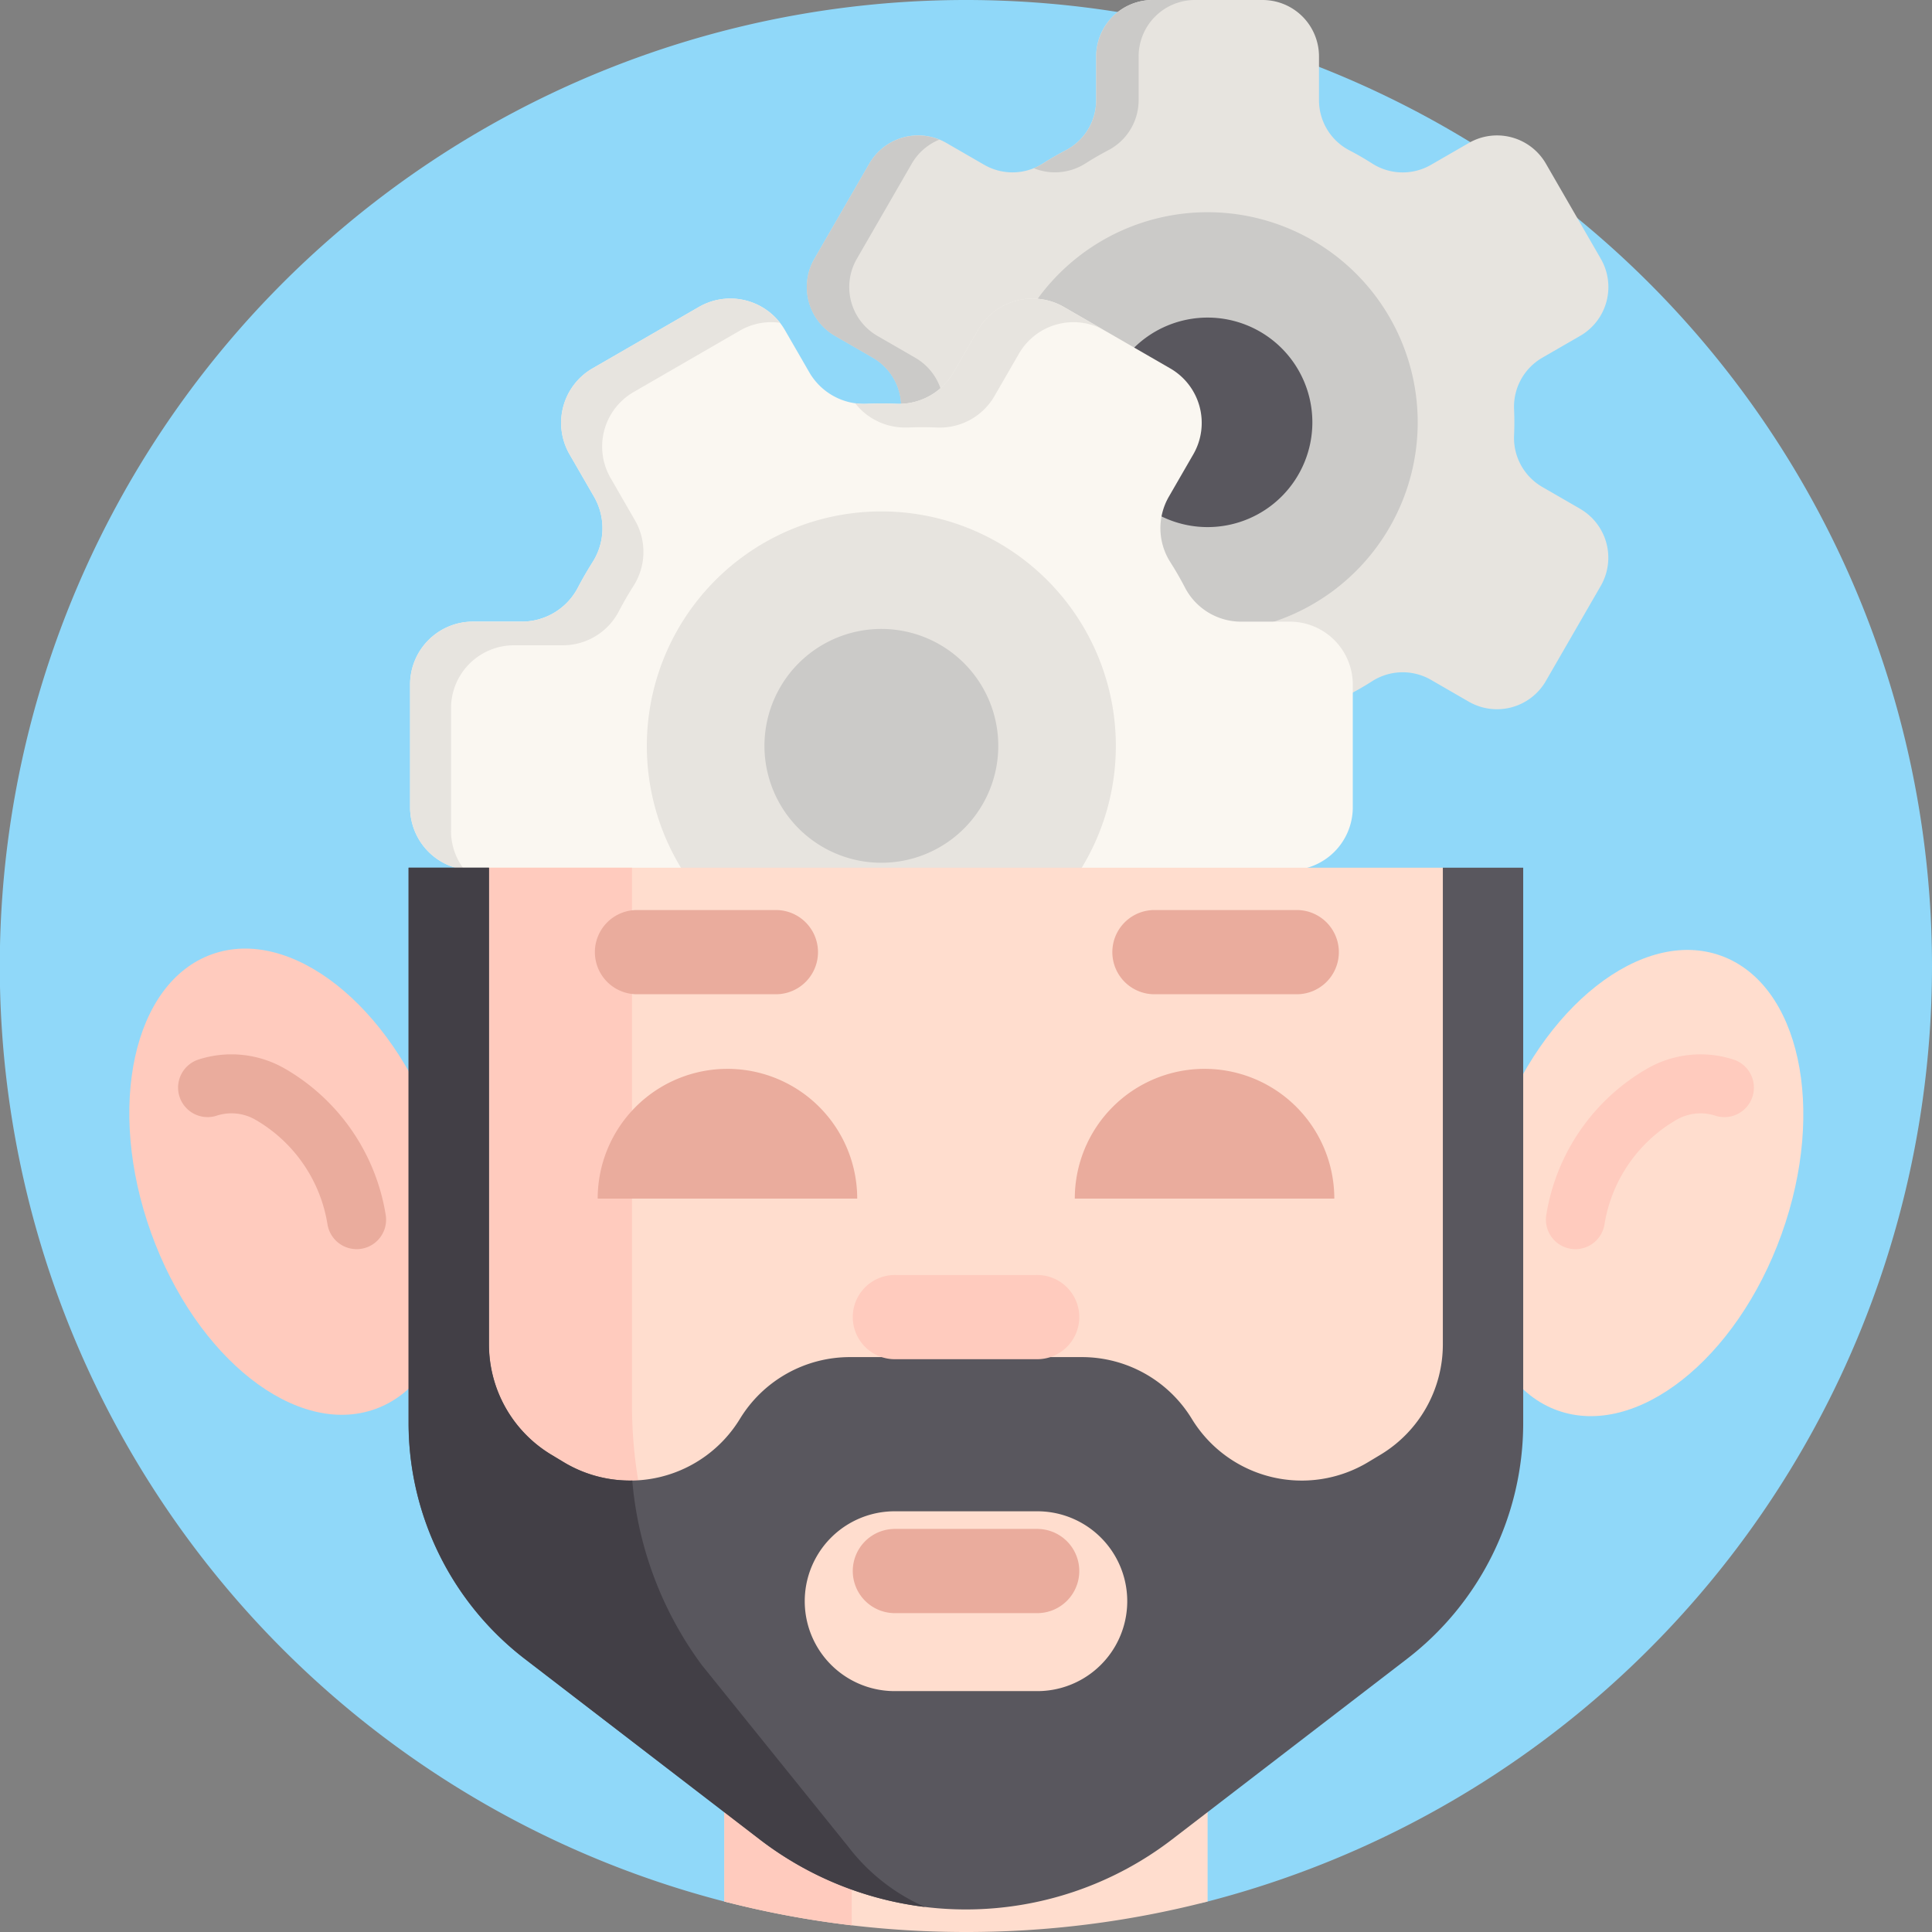 <svg xmlns="http://www.w3.org/2000/svg" width="113" height="113" viewBox="0 0 113 113"><rect x="0" y="0" width="113" height="113" fill="#808080" stroke="none"/><g transform="translate(-180 -7187)"><g transform="translate(180 7187)"><path d="M113,56.5a56.524,56.524,0,0,1-42.368,54.718c-4.517,1.163-9.252-5.692-14.132-5.692s-9.615,6.855-14.132,5.692A56.506,56.506,0,1,1,113,56.5Z" fill="#90d8f9"/><g transform="translate(47.188 0)"><path d="M259.047,29.762l-2.225-1.284a3.31,3.31,0,0,1-1.645-3.012q.017-.38.017-.764t-.017-.764a3.31,3.31,0,0,1,1.645-3.012l2.225-1.284a3.3,3.3,0,0,0,1.207-4.5l-3.217-5.573a3.3,3.3,0,0,0-4.505-1.207l-2.224,1.284a3.312,3.312,0,0,1-3.434-.085q-.644-.412-1.325-.766a3.306,3.306,0,0,1-1.782-2.929V3.3a3.3,3.3,0,0,0-3.3-3.3h-6.433a3.3,3.3,0,0,0-3.3,3.3V5.863a3.307,3.307,0,0,1-1.782,2.929q-.68.355-1.325.766a3.312,3.312,0,0,1-3.434.085l-2.223-1.284a3.3,3.3,0,0,0-4.5,1.207l-3.217,5.573a3.3,3.3,0,0,0,1.207,4.5l2.225,1.284a3.31,3.31,0,0,1,1.645,3.012q-.017.38-.017.764t.017.764a3.31,3.31,0,0,1-1.645,3.012l-2.225,1.284a3.3,3.3,0,0,0-1.207,4.5l3.217,5.573a3.3,3.3,0,0,0,4.5,1.207l2.224-1.284a3.312,3.312,0,0,1,3.434.085q.644.412,1.325.767a3.306,3.306,0,0,1,1.782,2.929v2.566a3.3,3.3,0,0,0,3.3,3.3h6.433a3.3,3.3,0,0,0,3.3-3.3V43.54a3.307,3.307,0,0,1,1.782-2.929q.68-.355,1.325-.767a3.312,3.312,0,0,1,3.434-.085l2.224,1.284a3.3,3.3,0,0,0,4.5-1.207l3.217-5.573a3.3,3.3,0,0,0-1.207-4.5ZM237.253,33.1a8.4,8.4,0,1,1,8.4-8.4A8.4,8.4,0,0,1,237.253,33.1Z" transform="translate(-213.809 0)" fill="#e7e4df"/><g transform="translate(0)"><path d="M276.973,9.557q.644-.41,1.324-.766a3.306,3.306,0,0,0,1.782-2.928V3.3a3.3,3.3,0,0,1,3.3-3.3H280.9a3.3,3.3,0,0,0-3.3,3.3V5.863a3.306,3.306,0,0,1-1.782,2.928q-.68.355-1.324.766a3.382,3.382,0,0,1-.551.282A3.317,3.317,0,0,0,276.973,9.557Z" transform="translate(-260.67 0)" fill="#cbcac8"/><path d="M219.95,67.79l-3.217-5.572a3.3,3.3,0,0,1,1.207-4.5l2.224-1.284a3.309,3.309,0,0,0,1.644-3.011q-.016-.38-.016-.765t.016-.765a3.309,3.309,0,0,0-1.644-3.011l-2.224-1.284a3.3,3.3,0,0,1-1.207-4.5l3.217-5.572a3.283,3.283,0,0,1,1.616-1.406,3.3,3.3,0,0,0-4.1,1.406l-3.217,5.572a3.3,3.3,0,0,0,1.207,4.5l2.224,1.284a3.309,3.309,0,0,1,1.644,3.011q-.016.38-.016.765t.016.765a3.309,3.309,0,0,1-1.644,3.011l-2.224,1.284a3.3,3.3,0,0,0-1.207,4.5l3.217,5.572a3.3,3.3,0,0,0,4.1,1.406A3.283,3.283,0,0,1,219.95,67.79Z" transform="translate(-213.811 -27.952)" fill="#cbcac8"/><path d="M280.079,184.951v-2.566a3.306,3.306,0,0,0-1.782-2.928q-.68-.355-1.324-.766a3.317,3.317,0,0,0-3.032-.282,3.331,3.331,0,0,1,.551.282q.644.41,1.324.766a3.306,3.306,0,0,1,1.782,2.928v2.566a3.3,3.3,0,0,0,3.3,3.3h2.48A3.3,3.3,0,0,1,280.079,184.951Z" transform="translate(-260.669 -138.846)" fill="#cbcac8"/></g><path d="M276.635,56.24a12.289,12.289,0,1,0,12.289,12.289A12.289,12.289,0,0,0,276.635,56.24Z" transform="translate(-253.192 -43.828)" fill="#cbcac8"/><path d="M298.394,84.161a6.127,6.127,0,1,0,6.127,6.127A6.127,6.127,0,0,0,298.394,84.161Z" transform="translate(-274.951 -65.586)" fill="#59575e"/></g><g transform="translate(23.983 17.463)"><path d="M154.479,122.341l-1.433-2.483a3.694,3.694,0,0,1,.091-3.829q.228-.358.443-.729t.41-.748a3.7,3.7,0,0,1,3.271-1.993h2.867a3.68,3.68,0,0,0,3.68-3.68V101.7a3.682,3.682,0,0,0-3.681-3.68h-2.866a3.7,3.7,0,0,1-3.272-2q-.393-.757-.853-1.48a3.69,3.69,0,0,1-.089-3.825l1.432-2.48a3.68,3.68,0,0,0-1.347-5.027l-6.218-3.59a3.68,3.68,0,0,0-5.027,1.347l-1.432,2.48A3.69,3.69,0,0,1,137.1,85.28q-.855-.036-1.708,0a3.7,3.7,0,0,1-3.367-1.835l-1.433-2.482a3.681,3.681,0,0,0-5.028-1.348l-6.219,3.591A3.68,3.68,0,0,0,118,88.234l1.433,2.483a3.694,3.694,0,0,1-.091,3.829c-.3.476-.592.976-.853,1.478a3.7,3.7,0,0,1-3.271,1.993h-2.867a3.68,3.68,0,0,0-3.68,3.68v7.181a3.681,3.681,0,0,0,3.681,3.68h2.866a3.7,3.7,0,0,1,3.272,2q.393.757.853,1.48a3.69,3.69,0,0,1,.089,3.825L118,122.341a3.68,3.68,0,0,0,1.347,5.027l6.218,3.59a3.68,3.68,0,0,0,5.027-1.347l1.432-2.48a3.69,3.69,0,0,1,3.357-1.836q.855.036,1.708,0a3.7,3.7,0,0,1,3.367,1.835l1.433,2.482a3.681,3.681,0,0,0,5.028,1.348l6.219-3.591a3.68,3.68,0,0,0,1.347-5.027ZM131.552,113.4a9.371,9.371,0,1,1,12.8-3.43A9.372,9.372,0,0,1,131.552,113.4Z" transform="translate(-108.668 -79.123)" fill="#faf7f1"/><g transform="translate(0.001 0)"><path d="M229.7,86.667q.851-.037,1.708,0a3.69,3.69,0,0,0,3.356-1.835l1.432-2.48A3.68,3.68,0,0,1,241.228,81l-2.4-1.384a3.68,3.68,0,0,0-5.027,1.347l-1.432,2.48a3.69,3.69,0,0,1-3.356,1.835q-.855-.036-1.708,0a3.756,3.756,0,0,1-.69-.035,3.7,3.7,0,0,0,3.088,1.42Z" transform="translate(-200.586 -79.125)" fill="#e7e4df"/><path d="M111.069,110.266v-7.18a3.68,3.68,0,0,1,3.68-3.68h2.867a3.693,3.693,0,0,0,3.27-1.993c.262-.5.55-1,.854-1.479a3.693,3.693,0,0,0,.091-3.828L120.4,89.622a3.68,3.68,0,0,1,1.347-5.027L127.963,81a3.665,3.665,0,0,1,2.346-.457,3.68,3.68,0,0,0-4.744-.927l-6.218,3.59A3.68,3.68,0,0,0,118,88.238l1.433,2.483a3.694,3.694,0,0,1-.091,3.829c-.3.478-.592.977-.854,1.479a3.693,3.693,0,0,1-3.27,1.993h-2.867a3.68,3.68,0,0,0-3.68,3.68v7.18a3.68,3.68,0,0,0,3.175,3.645,3.663,3.663,0,0,1-.778-2.261Z" transform="translate(-108.672 -79.127)" fill="#e7e4df"/><path d="M151.591,246.794l1.432-2.48a3.69,3.69,0,0,0-.089-3.825q-.459-.723-.853-1.479a3.7,3.7,0,0,0-2.773-1.964,3.733,3.733,0,0,1,.376.58q.394.756.853,1.479a3.69,3.69,0,0,1,.089,3.825l-1.432,2.48a3.68,3.68,0,0,0,1.347,5.027l2.4,1.384a3.68,3.68,0,0,1-1.347-5.027Z" transform="translate(-139.866 -202.192)" fill="#e7e4df"/></g><path d="M192,137.359a13.716,13.716,0,1,0,5.02,18.736A13.716,13.716,0,0,0,192,137.359Z" transform="translate(-157.576 -123.072)" fill="#e7e4df"/><path d="M212.853,167.6a6.838,6.838,0,1,0,2.5,9.341A6.838,6.838,0,0,0,212.853,167.6Z" transform="translate(-181.865 -147.36)" fill="#cbcac8"/></g><g transform="translate(4.06 50.751)"><path d="M220.233,444.27v13.165a56.493,56.493,0,0,1-14.132,1.783,57.114,57.114,0,0,1-6.683-.391,56.01,56.01,0,0,1-7.449-1.393V444.27Z" transform="translate(-153.662 -396.969)" fill="#ffddce"/><path d="M199.419,444.27v14.558a56.01,56.01,0,0,1-7.449-1.393V444.27Z" transform="translate(-153.662 -396.969)" fill="#ffcbbe"/><g transform="translate(0 2.074)"><ellipse cx="8.851" cy="14.133" rx="8.851" ry="14.133" transform="matrix(0.941, -0.338, 0.338, 0.941, 0, 5.983)" fill="#ffcbbe"/><ellipse cx="14.133" cy="8.851" rx="14.133" ry="8.851" transform="matrix(0.338, -0.941, 0.941, 0.338, 78.706, 26.677)" fill="#ffddce"/></g><path d="M172.547,229.952l3.638,31.422a16.84,16.84,0,0,1-6.576,13.35l-13.283,10.207a19.162,19.162,0,0,1-23.352,0L119.69,274.724a16.84,16.84,0,0,1-6.576-13.35l3.638-31.422Z" transform="translate(-92.21 -229.952)" fill="#ffddce"/><path d="M144.649,288.9a19.143,19.143,0,0,1-11.676-3.968L119.69,274.724a16.84,16.84,0,0,1-6.576-13.35l3.638-31.422h8.362v31.422c0,5.229,1.507,10.162,4.075,13.35l8.228,10.207C139.552,287.576,142.1,288.9,144.649,288.9Z" transform="translate(-92.21 -229.952)" fill="#ffcbbe"/><g transform="translate(6.356 10.916)"><path d="M411.4,290.807a1.727,1.727,0,0,1-1.7-2,12.087,12.087,0,0,1,5.883-8.549,6.262,6.262,0,0,1,5.067-.541A1.725,1.725,0,0,1,419.586,283a2.807,2.807,0,0,0-2.272.242,8.65,8.65,0,0,0-4.21,6.117A1.725,1.725,0,0,1,411.4,290.807Z" transform="translate(-329.676 -279.412)" fill="#ffcbbe"/><path d="M57.636,290.807a1.726,1.726,0,0,1-1.7-1.449,8.649,8.649,0,0,0-4.21-6.117A2.807,2.807,0,0,0,49.454,283a1.725,1.725,0,0,1-1.063-3.283,6.262,6.262,0,0,1,5.067.541,12.088,12.088,0,0,1,5.883,8.549,1.725,1.725,0,0,1-1.427,1.979A1.754,1.754,0,0,1,57.636,290.807Z" transform="translate(-47.197 -279.413)" fill="#eaac9d"/></g><path d="M173.5,229.952V262.43a17.405,17.405,0,0,1-6.8,13.8l-13.729,10.55a19.806,19.806,0,0,1-24.137,0l-13.729-10.55a17.406,17.406,0,0,1-6.8-13.8V229.952h4.7v27.881a7.53,7.53,0,0,0,3.65,6.454l.722.434a7.531,7.531,0,0,0,10.311-2.534,7.531,7.531,0,0,1,6.43-3.611h13.569a7.531,7.531,0,0,1,6.43,3.611,7.531,7.531,0,0,0,10.311,2.534l.722-.434a7.531,7.531,0,0,0,3.65-6.454V229.952Z" transform="translate(-88.47 -229.952)" fill="#59575e"/><path d="M226.869,400.506h-8.345a5.259,5.259,0,0,0,0,10.518h8.345a5.259,5.259,0,1,0,0-10.518Z" transform="translate(-170.257 -362.864)" fill="#ffddce"/><path d="M236.9,337.885h-8.223a2.463,2.463,0,1,0,0,4.925H236.9a2.463,2.463,0,1,0,0-4.925Z" transform="translate(-180.347 -314.063)" fill="#ffcbbe"/><g transform="translate(30.681 2.476)"><path d="M236.9,405.178h-8.223a2.463,2.463,0,1,0,0,4.925H236.9a2.463,2.463,0,1,0,0-4.925Z" transform="translate(-211.028 -368.98)" fill="#eaac9d"/><path d="M168.1,241.168h-8.223a2.463,2.463,0,0,0,0,4.925H168.1a2.463,2.463,0,0,0,0-4.925Z" transform="translate(-157.411 -241.168)" fill="#eaac9d"/><path d="M305.7,241.168h-8.223a2.463,2.463,0,1,0,0,4.925H305.7a2.463,2.463,0,1,0,0-4.925Z" transform="translate(-264.646 -241.168)" fill="#eaac9d"/><g transform="translate(0.217 9.289)"><path d="M284.833,290.843a7.589,7.589,0,0,1,15.179,0" transform="translate(-256.928 -283.254)" fill="#eaac9d"/><path d="M158.394,290.843a7.589,7.589,0,1,1,15.179,0" transform="translate(-158.394 -283.254)" fill="#eaac9d"/></g></g><path d="M138.514,290.734a19.762,19.762,0,0,1-9.669-3.957l-13.73-10.55a17.406,17.406,0,0,1-6.8-13.8V229.95h4.7v27.881a7.527,7.527,0,0,0,3.65,6.453l.722.435a7.479,7.479,0,0,0,4.008,1.075,21.153,21.153,0,0,0,4.07,10.795l8.572,10.633A11.418,11.418,0,0,0,138.514,290.734Z" transform="translate(-88.474 -229.95)" fill="#423f46"/></g></g></g></svg>